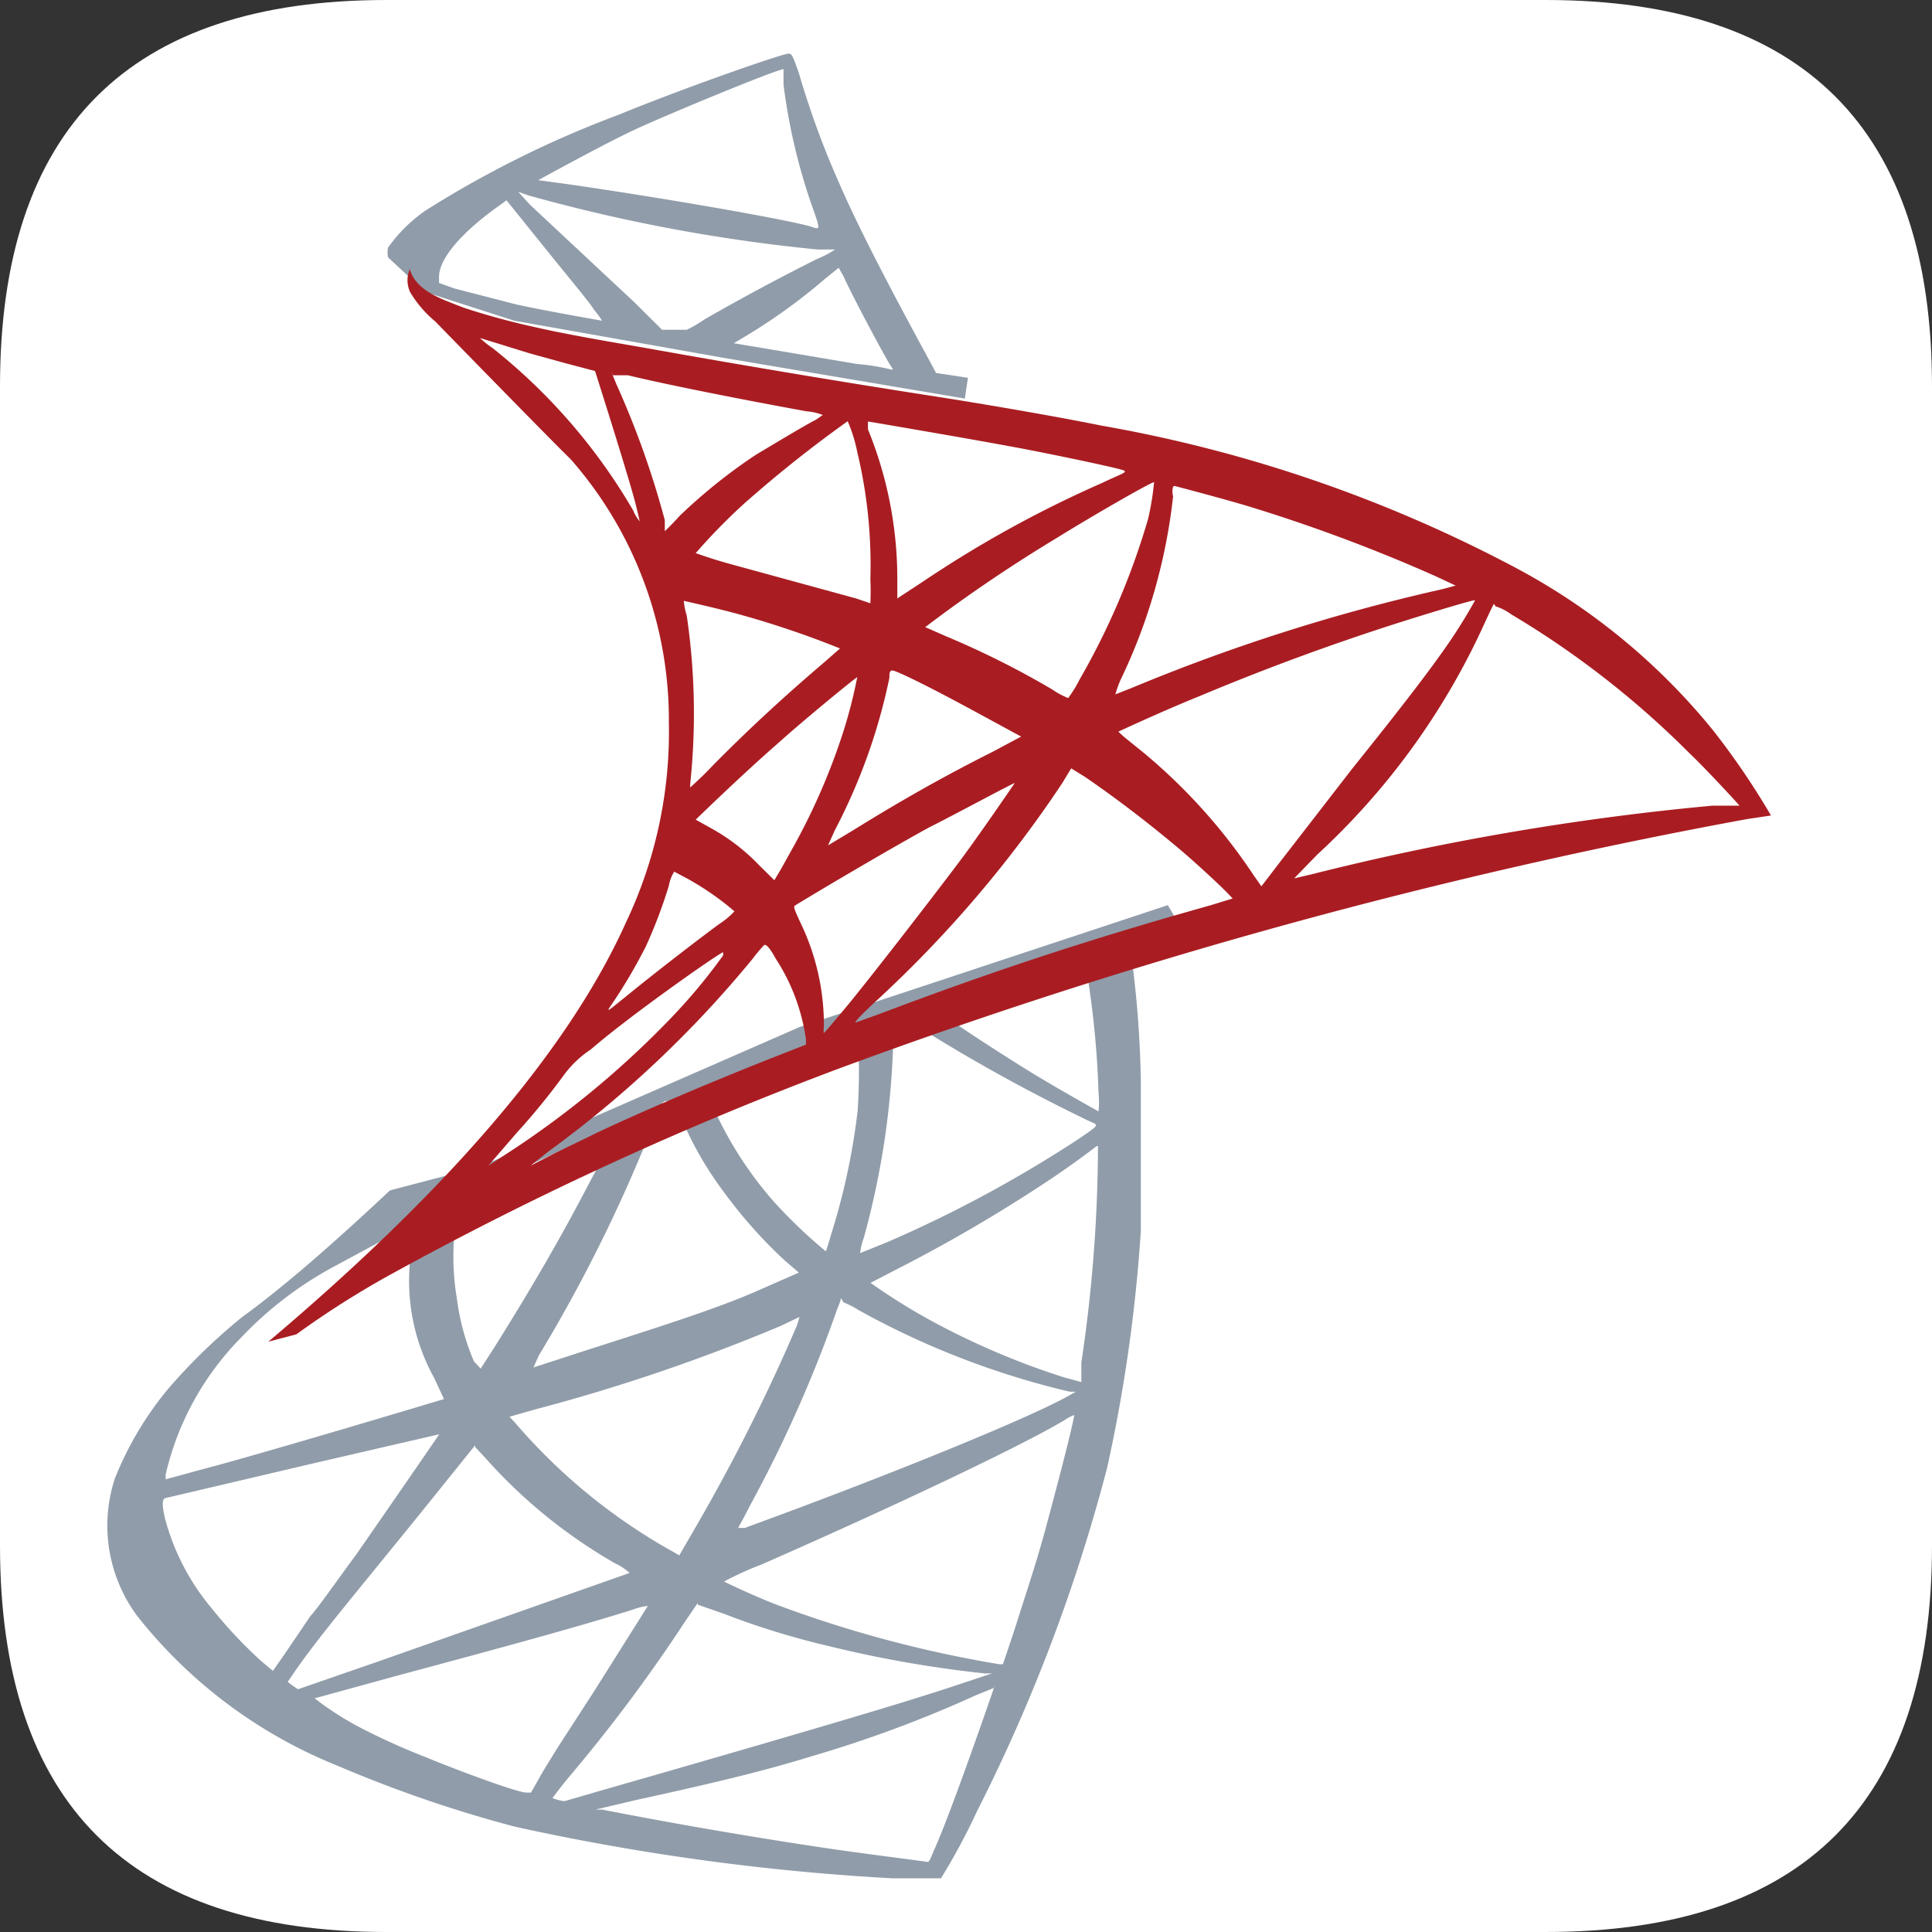 <svg class="icon" viewBox="0 0 1024 1024" version="1.1" xmlns="http://www.w3.org/2000/svg"
     width="32" height="32">
    <rect x="0" y="0" width="1024" height="1024" fill="#333333" stroke="none"/>
    <path d="M204.8 0h614.4Q1024 0 1024 204.8v614.4q0 204.8-204.8 204.8H204.8Q0 1024 0 819.2V204.8Q0 0 204.8 0z"
          fill="#FFFFFF"></path>
    <path d="M618.957 479.744l-194.919 64.512-169.574 74.138-47.77 12.544c-12.032 11.264-24.678 22.886-38.348 34.816-13.62 11.93-29.184 24.524-39.936 32.256a307.2 307.2 0 0 0-38.964 37.734 176.384 176.384 0 0 0-28.62 48.026 80.384 80.384 0 0 0 11.724 72.499 257.434 257.434 0 0 0 106.496 79.667 679.936 679.936 0 0 0 93.952 32.256 1243.365 1243.365 0 0 0 199.783 27.34h25.958a337.627 337.627 0 0 0 19.2-35.737 907.264 907.264 0 0 0 68.864-181.862 825.708 825.708 0 0 0 17.869-125.696v-78.029a556.01 556.01 0 0 0-5.222-68.966 13.414 13.414 0 0 1 0-6.144l26.316-7.732-6.81-11.622z m-44.544 26.112a487.967 487.967 0 0 1 7.833 73.216 50.534 50.534 0 0 1 0 9.984s-25.036-13.824-41.932-24.525c-16.896-10.598-42.855-27.392-47.104-32.256-4.199-4.813 0 0 10.752-5.427 20.48-6.81 69.17-22.272 70.81-22.272l-0.308 1.28z m-99.328 32.256a55.736 55.736 0 0 1 12.646 6.758c28.928 18.125 58.88 34.56 89.6 49.357 5.223 2.253 5.888 1.587-6.451 9.984-32.154 20.992-66.048 39.27-101.376 54.477l-13.62 5.478a36.198 36.198 0 0 1 1.946-8.09 434.688 434.688 0 0 0 15.565-102.809c0-14.49 0-14.49 1.639-15.155z m-20.48 7.731a346.96 346.96 0 0 1 0 42.547 352.256 352.256 0 0 1-13.67 64.512c-1.639 5.479-2.919 9.984-3.277 10.292a261.94 261.94 0 0 1-27.597-26.42 197.888 197.888 0 0 1-26.931-39.321 122.982 122.982 0 0 1-8.448-19.712c2.56-1.587 80.23-32.256 80.896-32.256l-1.024 0.358zM357.12 583.22a35.635 35.635 0 0 1 2.253 5.171c6.144 15.514 14.336 30.208 24.371 43.52 9.626 13.159 20.48 25.396 32.512 36.455l7.168 6.144-22.784 9.984c-22.733 9.984-58.163 20.94-93.184 32.256l-24.73 8.038 2.919-6.451a813.056 813.056 0 0 0 58.163-116.378c2.56-6.45 5.171-12.902 5.53-14.54a6.144 6.144 0 0 1 3.225-3.84h2.56l1.997-0.359z m-29.542 12.288c-4.404 10.343-9.216 20.48-14.644 30.31-14.336 27.7-29.9 54.785-50.688 87.962l-7.475 11.623-3.584-3.84c-4.557-10.752-7.629-22.016-9.062-33.536a132.762 132.762 0 0 1 0-43.879c1.945-9.011 0-8.704 6.144-10.957 18.841-9.625 79.923-38.041 80.589-37.376l-1.28-0.307z m254.361 10.291v6.144c-0.358 36.864-3.277 73.728-8.806 110.234v10.342l-9.421-2.56a403.866 403.866 0 0 1-67.891-28.723 320.051 320.051 0 0 1-34.407-21.299l13.62-7.066a813.568 813.568 0 0 0 80.588-47.104 454.656 454.656 0 0 0 25.652-18.33h2.252l-1.587-1.638z m-364.851 43.52v22.272a105.713 105.713 0 0 0 13.005 58.676l5.222 11.264s-97.485 29.337-129.945 37.734l-17.562 4.813v-2.56c6.349-27.648 20.48-53.043 40.602-73.216a194.65 194.65 0 0 1 48.742-37.069l39.936-21.555v-0.359z m229.99 40.96c2.868 1.127 5.581 2.56 8.192 4.199 35.021 19.456 72.602 33.945 111.719 43.161h3.225l-4.556 2.56c-19.815 11.008-84.122 37.428-150.068 61.952l-20.787 7.68h-3.584s2.919-5.12 6.144-11.57c18.33-33.588 33.895-68.609 46.49-104.756a37.222 37.222 0 0 0 1.945-5.478l1.28 2.252z m-23.347 7.732a34.611 34.611 0 0 1-2.304 6.758c-15.104 35.02-32.256 69.12-51.302 102.195l-10.087 17.408-10.086-5.785a306.432 306.432 0 0 1-76.954-64.512l-2.97-3.175 13.671-3.891a979.763 979.763 0 0 0 129.946-44.186l10.086-4.812zM569.6 748.288c0 3.584-7.475 32.256-13.67 55.45-6.144 23.193-9.421 32.256-17.562 58.01-3.584 11.007-6.81 20.326-6.81 20.326h-1.945a633.725 633.725 0 0 1-119.86-32.256 416.256 416.256 0 0 1-26.009-11.572 174.08 174.08 0 0 1 19.814-9.01c66.919-29.338 136.756-62.26 160.512-76.442a22.17 22.17 0 0 1 5.53-2.868v-1.638zM233.011 759.91s-18.534 27.085-44.544 64.512c-9.37 12.544-19.763 27.648-24.013 32.205l-13.312 19.661-6.502 9.318-6.502-5.478a247.347 247.347 0 0 1-25.959-27.7 123.443 123.443 0 0 1-24.678-47.41c-1.639-7.066-1.639-10.292 0-10.957l78.285-18.381 52.94-12.237 15.565-3.584h-1.28z m18.842 7.066l4.864 5.171a274.743 274.743 0 0 0 69.222 56.423c2.867 1.28 5.479 3.072 7.783 5.12l-132.864 46.796-42.906 14.848-2.918-1.945-2.56-1.946 4.198-6.144c13.978-19.968 32.512-41.574 69.222-87.04l25.959-32.256v1.024z m117.913 83.507l14.644 5.12c17.766 6.861 36.044 12.442 54.579 16.794a621.842 621.842 0 0 0 82.841 14.54h4.199c-0.615 0-22.733 7.68-38.656 12.545-25.344 8.09-102.656 30.617-165.683 48.64l-22.426 6.502a20.94 20.94 0 0 1-6.451-1.638s3.584-4.813 7.782-9.984a844.132 844.132 0 0 0 60.109-79.924c4.864-7.424 9.062-13.21 9.062-13.568v1.024z m-25.958 0l-28.62 45.466-19.815 30.617c-2.919 4.813-7.475 11.93-9.728 16.128l-4.199 7.424h-2.304c-5.53 0-42.547-14.182-52.633-18.432a362.957 362.957 0 0 1-34.407-15.41 162.611 162.611 0 0 1-25.344-16.129l44.8-12.288c65.024-17.408 100.71-27.392 124.11-34.816a30.054 30.054 0 0 1 8.14-1.894v-0.666zM527.36 893.03s-23.04 67.38-32.512 88.064c-1.946 4.813-2.56 6.093-3.584 5.735-0.973-0.307-37.376-4.813-58.47-8.039a2756.147 2756.147 0 0 1-113.664-19.66h-3.584l21.76-5.12c47.41-10.343 70.144-16.18 93.184-23.245 29.696-8.704 58.675-19.456 86.784-32.256l9.42-3.84 0.666-1.639zM417.792 28.467c-3.226 0-55.808 18.33-89.6 32.256-35.942 13.363-70.349 30.464-102.707 50.893-7.68 5.325-14.439 11.98-19.815 19.66a13.107 13.107 0 0 0 0 5.12l19.815 18.433 47.104 15.155 110.797 19.66 128 21.607 1.638-11.008-16.896-2.56-3.277-6.144c-17.561-32.256-36.71-68.3-47.77-93.798a462.234 462.234 0 0 1-21.657-58.983c-3.584-10.29-3.942-10.29-5.58-10.29z m-2.509 7.373v9.062c2.663 20.992 7.424 41.78 14.285 61.901 5.53 15.77 5.53 15.104 0 13.21-14.95-4.199-82.534-15.821-129.946-22.58l-14.336-1.945s35.124-19.354 51.047-26.726c15.872-7.424 75.673-32.256 79.565-32.256l-0.615-0.666z m-140.697 65.792l5.53 1.946c50.175 14.028 101.478 23.603 153.343 28.672h9.114a48.18 48.18 0 0 1-9.114 4.812 1170.432 1170.432 0 0 0-60.109 32.256c-2.97 2.048-6.144 3.943-9.42 5.479h-13.005l-14.592-14.49-55.552-51.917-6.144-6.758z m-6.144 4.506l20.787 25.804c11.366 14.183 23.04 28.007 25.651 32.256a60.051 60.051 0 0 1 4.25 5.786s-29.901-5.171-45.824-8.704l-32.512-8.397-8.09-2.918v-3.226c0-9.984 12.646-24.473 34.1-39.321l1.638-1.28zM444.16 141.26l2.918 5.171c4.916 10.957 20.839 40.602 24.372 46.438 3.584 5.786 3.276 1.895-17.51 0l-65.025-10.956 3.277-1.946a305.366 305.366 0 0 0 45.158-32.256l7.168-5.786-0.358-0.665z"
          fill="#909CA9"></path>
    <path d="M217.395 142.234a14.9 14.9 0 0 0 0 12.646c3.533 5.888 8.039 11.162 13.312 15.514 0 0 63.181 64.819 71.68 72.908a209.408 209.408 0 0 1 52.122 139.623 235.264 235.264 0 0 1-22.733 105.984c-30.003 66.713-92.877 140.544-189.542 222.208l14.848-3.891a480.256 480.256 0 0 1 51.2-32.41 1810.022 1810.022 0 0 1 236.595-108.544 2895.411 2895.411 0 0 1 480.819-132.096l12.954-1.946-1.895-3.225a403.2 403.2 0 0 0-28.723-41.83A341.043 341.043 0 0 0 804.71 301.67a740.403 740.403 0 0 0-221.184-76.134c-17.356-3.584-55.552-10.394-86.528-15.206a6777.037 6777.037 0 0 1-155.136-25.959c-16.742-2.918-41.676-7.117-58.419-11.008a383.078 383.078 0 0 1-37.888-10.342c-10.445-4.25-25.293-8.448-28.467-20.736h0.307z m36.967 36.915l5.376 1.638 20.838 6.451 18.944 5.223 15.872 4.198s15.462 48.589 20.48 66.714c1.894 6.81 3.174 12.953 3.174 12.953a23.091 23.091 0 0 1-3.481-5.836 307.046 307.046 0 0 0-74.24-85.812 58.368 58.368 0 0 1-6.963-5.53z m70.45 19.763h7.988c24.32 5.837 68.198 14.285 94.72 19.098a29.082 29.082 0 0 1 8.55 1.945l-3.788 2.611c-4.71 2.253-24.013 13.927-31.59 18.432a288 288 0 0 0-40.449 32.41c-4.096 4.557-7.885 8.14-7.885 8.14v-5.836a469.965 469.965 0 0 0-25.6-71.936l-2.816-6.81 0.922 1.946z m124.468 24.32c2.304 5.274 3.994 10.803 5.12 16.486 5.274 22.016 7.578 44.698 6.912 67.38 0.205 4.25 0.205 8.448 0 12.646l-7.578-2.56-62.873-17.203a281.446 281.446 0 0 1-22.119-6.81 317.904 317.904 0 0 1 25.293-25.907 661.676 661.676 0 0 1 55.296-44.032z m9.83 0s59.392 10.035 86.221 15.206c19.917 3.892 48.999 10.036 50.535 11.008 1.587 1.024-2.202 1.946-11.674 6.503a606.208 606.208 0 0 0-94.72 52.121l-13.875 9.114v-9.472a209.613 209.613 0 0 0-15.514-80.026 44.544 44.544 0 0 1 0-4.505h-0.921z m152.576 32.358a145.562 145.562 0 0 1-3.174 19.456 387.686 387.686 0 0 1-36.352 85.197 65.024 65.024 0 0 1-5.99 9.728 41.011 41.011 0 0 1-8.5-4.557 461.517 461.517 0 0 0-56.217-28.16l-11.06-4.864c22.426-17.05 45.722-32.768 69.786-47.308 19.303-11.981 50.893-30.106 51.507-29.492z m10.752 1.946s27.495 7.168 41.063 11.366c33.229 10.24 65.792 22.426 97.638 36.608l10.394 4.864-7.27 1.946c-56.32 12.646-111.463 30.208-164.865 52.48l-8.243 3.226c0.768-2.663 1.69-5.274 2.816-7.783 14.695-30.515 24.064-63.385 27.802-97.177a9.626 9.626 0 0 1 0-5.172l0.665-0.358z m-259.993 60.928s20.48 4.557 31.59 7.782c17.357 4.864 34.407 10.701 51.2 17.46l-8.55 7.475c-18.944 16.179-36.967 32.41-58.778 54.425a169.677 169.677 0 0 1-12.032 11.674c-0.307 0 0 0 0-2.253 3.072-29.593 2.458-59.392-1.894-88.78a34.816 34.816 0 0 1-1.536-7.783z m419.225 0c-4.659 8.346-9.728 16.486-15.206 24.32-8.806 12.595-21.504 29.44-49.869 64.768l-37.632 48.64-10.393 13.568-4.096-5.837a300.186 300.186 0 0 0-58.164-64.819l-10.752-8.704-2.816-2.611s24.32-11.315 42.957-18.79a1267.968 1267.968 0 0 1 109.62-40.193c17.407-5.478 35.993-11.008 36.351-10.65v0.308z m11.06 2.918a28.16 28.16 0 0 1 8.192 4.199c34.457 20.48 66.304 45.312 94.77 73.881 7.886 7.424 26.522 27.546 26.215 27.546h-14.182c-71.475 6.605-142.336 18.688-211.968 36.25l-9.83 2.304 12.287-12.647a379.392 379.392 0 0 0 86.938-118.886c3.43-7.475 6.298-13.62 6.656-13.927l0.922 1.28zM472.986 355.38c2.201 0 20.838 9.421 34.764 16.896 13.876 7.424 31.59 17.152 33.485 18.125l-15.155 8.09c-27.136 13.619-50.227 26.88-74.24 41.779l-12.954 7.782 3.482-7.782c13.363-25.447 23.194-52.736 29.03-80.999 0-2.252 0-3.89 1.588-3.89z m-18.637 3.584a257.894 257.894 0 0 1-7.27 28.519 340.992 340.992 0 0 1-25.6 59.596l-7.578 13.62-3.482 5.836-7.885-7.782a107.315 107.315 0 0 0-26.828-20.429l-6.964-3.891s24.628-23.962 43.572-40.448c13.312-12.032 41.728-35.328 42.035-35.02z m113.408 48.282l7.27 4.505c17.05 11.674 33.485 24.32 49.306 37.581 8.192 6.81 24.013 21.402 27.136 24.935l1.894 1.945-11.673 3.584c-65.69 18.432-116.583 35.328-175.616 57.651l-12.647 4.557s-1.587 0 12.954-13.312a633.14 633.14 0 0 0 96.665-113.664l4.71-7.782z m-29.696 7.424s-19.559 28.825-31.59 44.697c-11.981 15.872-39.169 51.2-56.218 72.244-7.27 8.755-13.312 15.872-13.568 15.872-0.359 0 0-1.895 0-5.12a124.672 124.672 0 0 0-12.34-53.146c-3.174-6.81-3.788-8.448-3.174-9.114 0.666-0.614 44.544-26.88 71.117-41.472 17.971-9.062 45.773-24.268 46.438-23.961h-0.665z m-180.736 47.309l7.321 3.89c8.704 4.865 16.999 10.6 24.628 17.153a42.854 42.854 0 0 1-8.192 6.81c-13.62 10.035-34.458 26.265-46.439 35.993-12.032 9.728-12.953 10.65-11.725 8.397 7.168-10.343 13.568-21.146 19.303-32.41a259.584 259.584 0 0 0 12.288-32.358 20.07 20.07 0 0 1 2.867-7.475z m48.384 38.912s1.536 0 5.376 7.116c8.397 12.8 13.875 27.444 16.077 42.752v2.919l-19.866 7.782c-35.072 13.927-67.328 27.853-89.395 38.195l-24.064 11.674-12.595 6.502s4.403-3.584 9.779-7.782c40.09-29.184 76.39-63.488 108.032-102.042a70.144 70.144 0 0 1 6.041-7.168h0.615z m-22.426 5.478a302.08 302.08 0 0 1-26.88 32.41 492.134 492.134 0 0 1-89.088 73.523l-8.499 5.53 15.155-17.511a364.032 364.032 0 0 0 24.627-30.157c3.994-5.478 8.91-10.24 14.541-13.926 20.839-18.125 69.479-52.122 70.144-51.507v1.638z"
          fill="#A91D22"></path>
</svg>
